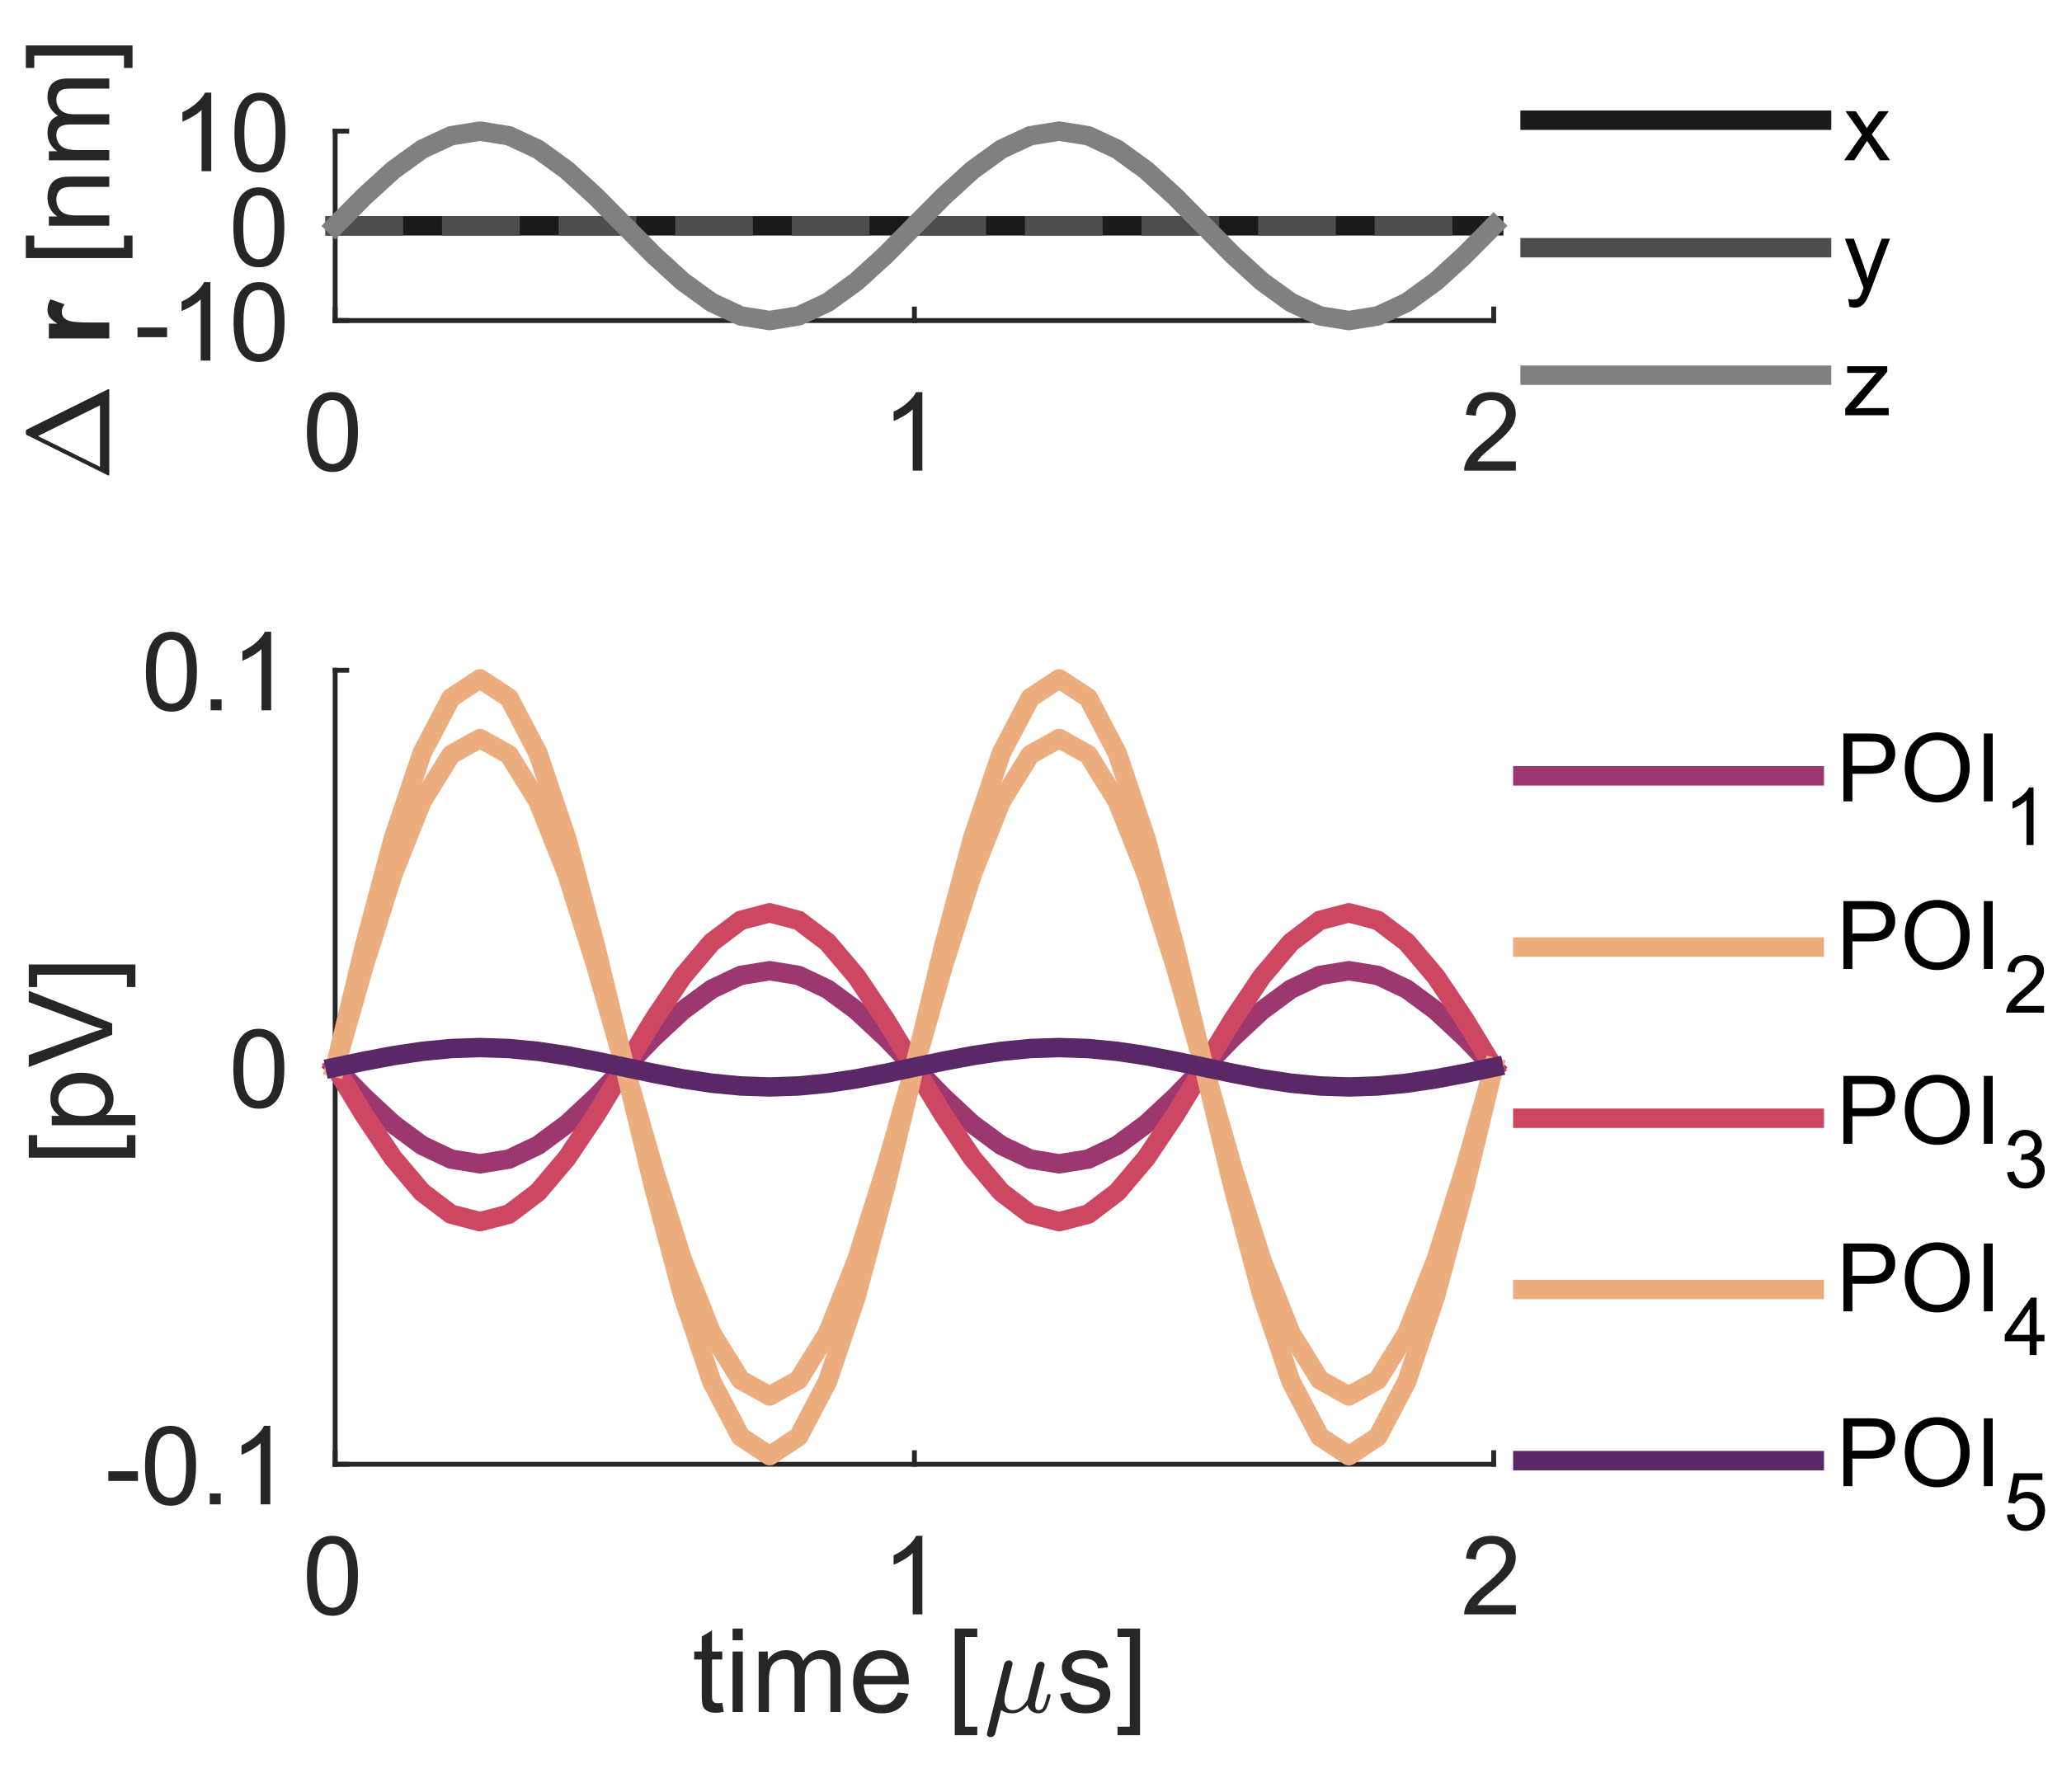 <?xml version="1.0"?>
<!DOCTYPE svg PUBLIC '-//W3C//DTD SVG 1.0//EN'
          'http://www.w3.org/TR/2001/REC-SVG-20010904/DTD/svg10.dtd'>
<svg xmlns:xlink="http://www.w3.org/1999/xlink" style="fill-opacity:1; color-rendering:auto; color-interpolation:auto; text-rendering:auto; stroke:black; stroke-linecap:square; stroke-miterlimit:10; shape-rendering:auto; stroke-opacity:1; fill:black; stroke-dasharray:none; font-weight:normal; stroke-width:1; font-family:'Dialog'; font-style:normal; stroke-linejoin:miter; font-size:12px; stroke-dashoffset:0; image-rendering:auto;" width="283" height="246" xmlns="http://www.w3.org/2000/svg"
><rect width="100%" height="100%" fill="#333333" stroke="none"/><!--Generated by the Batik Graphics2D SVG Generator--><defs id="genericDefs"
  /><g
  ><defs id="defs1"
    ><clipPath clipPathUnits="userSpaceOnUse" id="clipPath1"
      ><path d="M0 0 L283 0 L283 246 L0 246 L0 0 Z"
      /></clipPath
    ></defs
    ><g style="fill:white; stroke:white;"
    ><rect x="0" y="0" width="283" style="clip-path:url(#clipPath1); stroke:none;" height="246"
    /></g
    ><g style="fill:white; text-rendering:optimizeSpeed; color-rendering:optimizeSpeed; image-rendering:optimizeSpeed; shape-rendering:crispEdges; stroke:white; color-interpolation:sRGB;"
    ><rect x="0" width="283" height="246" y="0" style="stroke:none;"
      /><path style="stroke:none;" d="M46 44 L205 44 L205 18 L46 18 Z"
    /></g
    ><g style="fill:rgb(38,38,38); text-rendering:geometricPrecision; image-rendering:optimizeQuality; color-rendering:optimizeQuality; stroke-linejoin:round; stroke:rgb(38,38,38); color-interpolation:linearRGB; stroke-width:0.667;"
    ><line y2="44" style="fill:none;" x1="46" x2="205" y1="44"
      /><line y2="42.41" style="fill:none;" x1="46" x2="46" y1="44"
      /><line y2="42.41" style="fill:none;" x1="125.5" x2="125.5" y1="44"
      /><line y2="42.41" style="fill:none;" x1="205" x2="205" y1="44"
    /></g
    ><g transform="translate(46,49.6)" style="font-size:14.667px; fill:rgb(38,38,38); text-rendering:geometricPrecision; image-rendering:optimizeQuality; color-rendering:optimizeQuality; font-family:'SansSerif'; stroke:rgb(38,38,38); color-interpolation:linearRGB;"
    ><path style="stroke:none;" d="M-3.875 9.703 Q-3.875 7.797 -3.484 6.641 Q-3.094 5.484 -2.32 4.852 Q-1.547 4.219 -0.375 4.219 Q0.484 4.219 1.141 4.57 Q1.797 4.922 2.219 5.57 Q2.641 6.219 2.883 7.164 Q3.125 8.109 3.125 9.703 Q3.125 11.594 2.734 12.758 Q2.344 13.922 1.57 14.555 Q0.797 15.188 -0.375 15.188 Q-1.922 15.188 -2.812 14.062 Q-3.875 12.734 -3.875 9.703 ZM-2.516 9.703 Q-2.516 12.344 -1.898 13.219 Q-1.281 14.094 -0.375 14.094 Q0.531 14.094 1.148 13.219 Q1.766 12.344 1.766 9.703 Q1.766 7.047 1.148 6.18 Q0.531 5.312 -0.391 5.312 Q-1.297 5.312 -1.844 6.078 Q-2.516 7.062 -2.516 9.703 Z"
    /></g
    ><g transform="translate(125.5,49.6)" style="font-size:14.667px; fill:rgb(38,38,38); text-rendering:geometricPrecision; image-rendering:optimizeQuality; color-rendering:optimizeQuality; font-family:'SansSerif'; stroke:rgb(38,38,38); color-interpolation:linearRGB;"
    ><path style="stroke:none;" d="M1.094 15 L-0.234 15 L-0.234 6.594 Q-0.703 7.047 -1.477 7.508 Q-2.25 7.969 -2.859 8.188 L-2.859 6.906 Q-1.766 6.391 -0.938 5.656 Q-0.109 4.922 0.234 4.219 L1.094 4.219 L1.094 15 Z"
    /></g
    ><g transform="translate(205,49.6)" style="font-size:14.667px; fill:rgb(38,38,38); text-rendering:geometricPrecision; image-rendering:optimizeQuality; color-rendering:optimizeQuality; font-family:'SansSerif'; stroke:rgb(38,38,38); color-interpolation:linearRGB;"
    ><path style="stroke:none;" d="M3.047 13.734 L3.047 15 L-4.047 15 Q-4.062 14.531 -3.891 14.078 Q-3.625 13.359 -3.023 12.656 Q-2.422 11.953 -1.297 11.031 Q0.453 9.594 1.07 8.758 Q1.688 7.922 1.688 7.172 Q1.688 6.391 1.125 5.852 Q0.562 5.312 -0.344 5.312 Q-1.297 5.312 -1.867 5.883 Q-2.438 6.453 -2.438 7.469 L-3.797 7.328 Q-3.656 5.812 -2.75 5.016 Q-1.844 4.219 -0.312 4.219 Q1.234 4.219 2.133 5.078 Q3.031 5.938 3.031 7.203 Q3.031 7.844 2.773 8.469 Q2.516 9.094 1.898 9.781 Q1.281 10.469 -0.141 11.672 Q-1.328 12.656 -1.664 13.016 Q-2 13.375 -2.219 13.734 L3.047 13.734 Z"
    /></g
    ><g style="fill:rgb(38,38,38); text-rendering:geometricPrecision; image-rendering:optimizeQuality; color-rendering:optimizeQuality; stroke-linejoin:round; stroke:rgb(38,38,38); color-interpolation:linearRGB; stroke-width:0.667;"
    ><line y2="18" style="fill:none;" x1="46" x2="46" y1="44"
      /><line y2="44" style="fill:none;" x1="46" x2="47.59" y1="44"
      /><line y2="31" style="fill:none;" x1="46" x2="47.59" y1="31"
      /><line y2="18" style="fill:none;" x1="46" x2="47.59" y1="18"
    /></g
    ><g transform="translate(40.4,44)" style="font-size:14.667px; fill:rgb(38,38,38); text-rendering:geometricPrecision; image-rendering:optimizeQuality; color-rendering:optimizeQuality; font-family:'SansSerif'; stroke:rgb(38,38,38); color-interpolation:linearRGB;"
    ><path style="stroke:none;" d="M-21.531 2.281 L-21.531 0.953 L-17.469 0.953 L-17.469 2.281 L-21.531 2.281 ZM-11.526 5.5 L-12.854 5.5 L-12.854 -2.906 Q-13.322 -2.453 -14.096 -1.992 Q-14.869 -1.531 -15.479 -1.312 L-15.479 -2.594 Q-14.385 -3.109 -13.557 -3.844 Q-12.729 -4.578 -12.385 -5.281 L-11.526 -5.281 L-11.526 5.5 ZM-8.343 0.203 Q-8.343 -1.703 -7.953 -2.859 Q-7.562 -4.016 -6.789 -4.648 Q-6.015 -5.281 -4.843 -5.281 Q-3.984 -5.281 -3.328 -4.93 Q-2.671 -4.578 -2.249 -3.93 Q-1.828 -3.281 -1.585 -2.336 Q-1.343 -1.391 -1.343 0.203 Q-1.343 2.094 -1.734 3.258 Q-2.124 4.422 -2.898 5.055 Q-3.671 5.688 -4.843 5.688 Q-6.39 5.688 -7.281 4.562 Q-8.343 3.234 -8.343 0.203 ZM-6.984 0.203 Q-6.984 2.844 -6.367 3.719 Q-5.75 4.594 -4.843 4.594 Q-3.937 4.594 -3.32 3.719 Q-2.703 2.844 -2.703 0.203 Q-2.703 -2.453 -3.32 -3.32 Q-3.937 -4.188 -4.859 -4.188 Q-5.765 -4.188 -6.312 -3.422 Q-6.984 -2.438 -6.984 0.203 Z"
    /></g
    ><g transform="translate(40.4,31)" style="font-size:14.667px; fill:rgb(38,38,38); text-rendering:geometricPrecision; image-rendering:optimizeQuality; color-rendering:optimizeQuality; font-family:'SansSerif'; stroke:rgb(38,38,38); color-interpolation:linearRGB;"
    ><path style="stroke:none;" d="M-8.375 0.203 Q-8.375 -1.703 -7.984 -2.859 Q-7.594 -4.016 -6.82 -4.648 Q-6.047 -5.281 -4.875 -5.281 Q-4.016 -5.281 -3.359 -4.93 Q-2.703 -4.578 -2.281 -3.93 Q-1.859 -3.281 -1.617 -2.336 Q-1.375 -1.391 -1.375 0.203 Q-1.375 2.094 -1.766 3.258 Q-2.156 4.422 -2.93 5.055 Q-3.703 5.688 -4.875 5.688 Q-6.422 5.688 -7.312 4.562 Q-8.375 3.234 -8.375 0.203 ZM-7.016 0.203 Q-7.016 2.844 -6.398 3.719 Q-5.781 4.594 -4.875 4.594 Q-3.969 4.594 -3.352 3.719 Q-2.734 2.844 -2.734 0.203 Q-2.734 -2.453 -3.352 -3.32 Q-3.969 -4.188 -4.891 -4.188 Q-5.797 -4.188 -6.344 -3.422 Q-7.016 -2.438 -7.016 0.203 Z"
    /></g
    ><g transform="translate(40.4,18)" style="font-size:14.667px; fill:rgb(38,38,38); text-rendering:geometricPrecision; image-rendering:optimizeQuality; color-rendering:optimizeQuality; font-family:'SansSerif'; stroke:rgb(38,38,38); color-interpolation:linearRGB;"
    ><path style="stroke:none;" d="M-11.406 5.5 L-12.734 5.5 L-12.734 -2.906 Q-13.203 -2.453 -13.977 -1.992 Q-14.75 -1.531 -15.359 -1.312 L-15.359 -2.594 Q-14.266 -3.109 -13.438 -3.844 Q-12.609 -4.578 -12.266 -5.281 L-11.406 -5.281 L-11.406 5.5 ZM-8.224 0.203 Q-8.224 -1.703 -7.833 -2.859 Q-7.443 -4.016 -6.669 -4.648 Q-5.896 -5.281 -4.724 -5.281 Q-3.865 -5.281 -3.208 -4.93 Q-2.552 -4.578 -2.13 -3.93 Q-1.708 -3.281 -1.466 -2.336 Q-1.224 -1.391 -1.224 0.203 Q-1.224 2.094 -1.615 3.258 Q-2.005 4.422 -2.779 5.055 Q-3.552 5.688 -4.724 5.688 Q-6.271 5.688 -7.161 4.562 Q-8.224 3.234 -8.224 0.203 ZM-6.864 0.203 Q-6.864 2.844 -6.247 3.719 Q-5.63 4.594 -4.724 4.594 Q-3.818 4.594 -3.2 3.719 Q-2.583 2.844 -2.583 0.203 Q-2.583 -2.453 -3.2 -3.32 Q-3.818 -4.188 -4.739 -4.188 Q-5.646 -4.188 -6.193 -3.422 Q-6.864 -2.438 -6.864 0.203 Z"
    /></g
    ><g transform="translate(15,66) rotate(-90)" style="font-size:16.133px; fill:rgb(38,38,38); text-rendering:geometricPrecision; image-rendering:optimizeQuality; color-rendering:optimizeQuality; font-family:'mwb_cmr10'; stroke:rgb(38,38,38); color-interpolation:linearRGB;"
    ><path style="stroke:none;" d="M0.875 0 Q0.734 0 0.734 -0.125 Q0.75 -0.141 0.75 -0.148 Q0.75 -0.156 0.75 -0.188 L6.266 -11.281 Q6.328 -11.453 6.547 -11.453 L6.766 -11.453 Q6.984 -11.453 7.062 -11.281 L12.562 -0.188 Q12.578 -0.172 12.578 -0.156 Q12.578 -0.141 12.578 -0.125 Q12.578 0 12.453 0 L0.875 0 ZM1.922 -1.281 L10.359 -1.281 L6.141 -9.781 L1.922 -1.281 Z"
    /></g
    ><g transform="translate(15,52) rotate(-90)" style="font-size:16.133px; fill:rgb(38,38,38); text-rendering:geometricPrecision; image-rendering:optimizeQuality; color-rendering:optimizeQuality; font-family:'SansSerif'; stroke:rgb(38,38,38); color-interpolation:linearRGB; font-weight:bold;"
    ><path style="stroke:none;" d="M7.73 0 L5.543 0 L5.543 -8.297 L7.574 -8.297 L7.574 -7.125 Q8.105 -7.953 8.519 -8.219 Q8.933 -8.484 9.464 -8.484 Q10.214 -8.484 10.918 -8.078 L10.23 -6.156 Q9.683 -6.516 9.199 -6.516 Q8.746 -6.516 8.425 -6.266 Q8.105 -6.016 7.918 -5.352 Q7.73 -4.688 7.73 -2.562 L7.73 0 Z"
    /></g
    ><g transform="translate(15,41) rotate(-90)" style="font-size:16.133px; fill:rgb(38,38,38); text-rendering:geometricPrecision; image-rendering:optimizeQuality; color-rendering:optimizeQuality; font-family:'SansSerif'; stroke:rgb(38,38,38); color-interpolation:linearRGB;"
    ><path style="stroke:none;" d="M5.574 3.188 L5.574 -11.453 L8.668 -11.453 L8.668 -10.297 L6.98 -10.297 L6.98 2.016 L8.668 2.016 L8.668 3.188 L5.574 3.188 ZM10.023 0 L10.023 -8.297 L11.288 -8.297 L11.288 -7.125 Q12.194 -8.484 13.929 -8.484 Q14.679 -8.484 15.304 -8.219 Q15.929 -7.953 16.241 -7.516 Q16.554 -7.078 16.679 -6.469 Q16.757 -6.078 16.757 -5.109 L16.757 0 L15.351 0 L15.351 -5.047 Q15.351 -5.906 15.187 -6.336 Q15.023 -6.766 14.608 -7.016 Q14.194 -7.266 13.632 -7.266 Q12.726 -7.266 12.077 -6.695 Q11.429 -6.125 11.429 -4.531 L11.429 0 L10.023 0 ZM18.991 0 L18.991 -8.297 L20.241 -8.297 L20.241 -7.141 Q20.631 -7.75 21.28 -8.117 Q21.928 -8.484 22.756 -8.484 Q23.678 -8.484 24.272 -8.102 Q24.866 -7.719 25.1 -7.031 Q26.084 -8.484 27.662 -8.484 Q28.897 -8.484 29.561 -7.805 Q30.225 -7.125 30.225 -5.703 L30.225 0 L28.834 0 L28.834 -5.234 Q28.834 -6.078 28.694 -6.445 Q28.553 -6.812 28.194 -7.039 Q27.834 -7.266 27.35 -7.266 Q26.475 -7.266 25.897 -6.688 Q25.319 -6.109 25.319 -4.828 L25.319 0 L23.912 0 L23.912 -5.391 Q23.912 -6.328 23.569 -6.797 Q23.225 -7.266 22.444 -7.266 Q21.85 -7.266 21.35 -6.953 Q20.85 -6.641 20.623 -6.039 Q20.397 -5.438 20.397 -4.312 L20.397 0 L18.991 0 ZM34.767 3.188 L31.673 3.188 L31.673 2.016 L33.36 2.016 L33.36 -10.297 L31.673 -10.297 L31.673 -11.453 L34.767 -11.453 L34.767 3.188 Z"
    /></g
    ><g style="stroke-linecap:butt; fill:rgb(26,26,26); text-rendering:geometricPrecision; image-rendering:optimizeQuality; color-rendering:optimizeQuality; stroke-linejoin:round; stroke:rgb(26,26,26); color-interpolation:linearRGB; stroke-width:2.667;"
    ><path d="M46 31 L49.975 31 L53.95 31 L57.925 31 L61.9 31 L65.875 31 L69.85 31 L73.825 31 L77.8 31 L81.775 31 L85.75 31 L89.725 31 L93.7 31 L97.675 31 L101.65 31 L105.625 31 L109.6 31 L113.575 31 L117.55 31 L121.525 31 L125.5 31 L129.475 31 L133.45 31 L137.425 31 L141.4 31 L145.375 31 L149.35 31 L153.325 31 L157.3 31 L161.275 31 L165.25 31 L169.225 31 L173.2 31 L177.175 31 L181.15 31 L185.125 31 L189.1 31 L193.075 31 L197.05 31 L201.025 31 L205 31" style="fill:none; fill-rule:evenodd;"
    /></g
    ><g style="stroke-linecap:butt; fill:rgb(77,77,77); text-rendering:geometricPrecision; image-rendering:optimizeQuality; color-rendering:optimizeQuality; stroke-linejoin:bevel; stroke-dasharray:8,8; stroke:rgb(77,77,77); color-interpolation:linearRGB; stroke-width:2.667; stroke-miterlimit:1;"
    ><path d="M46 31 L49.975 31 L53.95 31 L57.925 31 L61.9 31 L65.875 31 L69.85 31 L73.825 31 L77.8 31 L81.775 31 L85.75 31 L89.725 31 L93.7 31 L97.675 31 L101.65 31 L105.625 31 L109.6 31 L113.575 31 L117.55 31 L121.525 31 L125.5 31 L129.475 31 L133.45 31 L137.425 31 L141.4 31 L145.375 31 L149.35 31 L153.325 31 L157.3 31 L161.275 31 L165.25 31 L169.225 31 L173.2 31 L177.175 31 L181.15 31 L185.125 31 L189.1 31 L193.075 31 L197.05 31 L201.025 31 L205 31" style="fill:none; fill-rule:evenodd;"
    /></g
    ><g style="stroke-linecap:butt; fill:gray; text-rendering:geometricPrecision; image-rendering:optimizeQuality; color-rendering:optimizeQuality; stroke-linejoin:round; stroke:gray; color-interpolation:linearRGB; stroke-width:2.667;"
    ><path d="M46 31 L49.975 26.983 L53.95 23.359 L57.925 20.483 L61.9 18.636 L65.875 18 L69.85 18.636 L73.825 20.483 L77.8 23.359 L81.775 26.983 L85.75 31 L89.725 35.017 L93.7 38.641 L97.675 41.517 L101.65 43.364 L105.625 44 L109.6 43.364 L113.575 41.517 L117.55 38.641 L121.525 35.017 L125.5 31 L129.475 26.983 L133.45 23.359 L137.425 20.483 L141.4 18.636 L145.375 18 L149.35 18.636 L153.325 20.483 L157.3 23.359 L161.275 26.983 L165.25 31 L169.225 35.017 L173.2 38.641 L177.175 41.517 L181.15 43.364 L185.125 44 L189.1 43.364 L193.075 41.517 L197.05 38.641 L201.025 35.017 L205 31" style="fill:none; fill-rule:evenodd;"
    /></g
    ><g transform="translate(253,16.5)" style="font-size:13.2px; text-rendering:geometricPrecision; color-rendering:optimizeQuality; image-rendering:optimizeQuality; font-family:'SansSerif'; color-interpolation:linearRGB;"
    ><path style="stroke:none;" d="M0.094 5.5 L2.562 2 L0.281 -1.234 L1.703 -1.234 L2.75 0.344 Q3.031 0.797 3.219 1.094 Q3.484 0.672 3.719 0.359 L4.859 -1.234 L6.234 -1.234 L3.891 1.938 L6.406 5.5 L5 5.5 L3.625 3.406 L3.25 2.844 L1.484 5.5 L0.094 5.5 Z"
    /></g
    ><g style="stroke-linecap:butt; fill:rgb(26,26,26); text-rendering:geometricPrecision; image-rendering:optimizeQuality; color-rendering:optimizeQuality; stroke-linejoin:round; stroke:rgb(26,26,26); color-interpolation:linearRGB; stroke-width:2.667;"
    ><line y2="16.5" style="fill:none;" x1="210" x2="250" y1="16.5"
    /></g
    ><g transform="translate(253,34)" style="font-size:13.2px; text-rendering:geometricPrecision; color-rendering:optimizeQuality; image-rendering:optimizeQuality; font-family:'SansSerif'; color-interpolation:linearRGB;"
    ><path style="stroke:none;" d="M0.812 8.094 L0.672 7.031 Q1.047 7.125 1.328 7.125 Q1.719 7.125 1.945 7 Q2.172 6.875 2.312 6.641 Q2.422 6.469 2.672 5.797 Q2.703 5.703 2.766 5.516 L0.203 -1.234 L1.438 -1.234 L2.844 2.656 Q3.109 3.406 3.328 4.219 Q3.531 3.438 3.797 2.688 L5.25 -1.234 L6.391 -1.234 L3.828 5.609 Q3.406 6.719 3.188 7.141 Q2.875 7.703 2.484 7.969 Q2.094 8.234 1.547 8.234 Q1.219 8.234 0.812 8.094 Z"
    /></g
    ><g style="stroke-linecap:butt; fill:rgb(77,77,77); text-rendering:geometricPrecision; image-rendering:optimizeQuality; color-rendering:optimizeQuality; stroke-linejoin:round; stroke:rgb(77,77,77); color-interpolation:linearRGB; stroke-width:2.667;"
    ><line y2="34" style="fill:none;" x1="210" x2="250" y1="34"
    /></g
    ><g transform="translate(253,51.5)" style="font-size:13.2px; text-rendering:geometricPrecision; color-rendering:optimizeQuality; image-rendering:optimizeQuality; font-family:'SansSerif'; color-interpolation:linearRGB;"
    ><path style="stroke:none;" d="M0.25 5.5 L0.25 4.578 L4.547 -0.359 Q3.812 -0.312 3.25 -0.312 L0.516 -0.312 L0.516 -1.234 L6.016 -1.234 L6.016 -0.484 L2.375 3.797 L1.656 4.578 Q2.438 4.516 3.109 4.516 L6.219 4.516 L6.219 5.5 L0.25 5.5 Z"
    /></g
    ><g style="stroke-linecap:butt; fill:gray; text-rendering:geometricPrecision; image-rendering:optimizeQuality; color-rendering:optimizeQuality; stroke-linejoin:round; stroke:gray; color-interpolation:linearRGB; stroke-width:2.667;"
    ><line y2="51.5" style="fill:none;" x1="210" x2="250" y1="51.5"
    /></g
    ><g style="fill:white; text-rendering:optimizeSpeed; color-rendering:optimizeSpeed; image-rendering:optimizeSpeed; shape-rendering:crispEdges; stroke:white; color-interpolation:sRGB;"
    ><path style="stroke:none;" d="M46 201 L205 201 L205 92 L46 92 Z"
    /></g
    ><g style="fill:rgb(38,38,38); text-rendering:geometricPrecision; image-rendering:optimizeQuality; color-rendering:optimizeQuality; stroke-linejoin:round; stroke:rgb(38,38,38); color-interpolation:linearRGB; stroke-width:0.667;"
    ><line y2="201" style="fill:none;" x1="46" x2="205" y1="201"
      /><line y2="199.41" style="fill:none;" x1="46" x2="46" y1="201"
      /><line y2="199.41" style="fill:none;" x1="125.5" x2="125.5" y1="201"
      /><line y2="199.41" style="fill:none;" x1="205" x2="205" y1="201"
    /></g
    ><g transform="translate(46,206.6)" style="font-size:14.667px; fill:rgb(38,38,38); text-rendering:geometricPrecision; image-rendering:optimizeQuality; color-rendering:optimizeQuality; font-family:'SansSerif'; stroke:rgb(38,38,38); color-interpolation:linearRGB;"
    ><path style="stroke:none;" d="M-3.875 9.703 Q-3.875 7.797 -3.484 6.641 Q-3.094 5.484 -2.32 4.852 Q-1.547 4.219 -0.375 4.219 Q0.484 4.219 1.141 4.57 Q1.797 4.922 2.219 5.57 Q2.641 6.219 2.883 7.164 Q3.125 8.109 3.125 9.703 Q3.125 11.594 2.734 12.758 Q2.344 13.922 1.57 14.555 Q0.797 15.188 -0.375 15.188 Q-1.922 15.188 -2.812 14.062 Q-3.875 12.734 -3.875 9.703 ZM-2.516 9.703 Q-2.516 12.344 -1.898 13.219 Q-1.281 14.094 -0.375 14.094 Q0.531 14.094 1.148 13.219 Q1.766 12.344 1.766 9.703 Q1.766 7.047 1.148 6.18 Q0.531 5.312 -0.391 5.312 Q-1.297 5.312 -1.844 6.078 Q-2.516 7.062 -2.516 9.703 Z"
    /></g
    ><g transform="translate(125.5,206.6)" style="font-size:14.667px; fill:rgb(38,38,38); text-rendering:geometricPrecision; image-rendering:optimizeQuality; color-rendering:optimizeQuality; font-family:'SansSerif'; stroke:rgb(38,38,38); color-interpolation:linearRGB;"
    ><path style="stroke:none;" d="M1.094 15 L-0.234 15 L-0.234 6.594 Q-0.703 7.047 -1.477 7.508 Q-2.25 7.969 -2.859 8.188 L-2.859 6.906 Q-1.766 6.391 -0.938 5.656 Q-0.109 4.922 0.234 4.219 L1.094 4.219 L1.094 15 Z"
    /></g
    ><g transform="translate(205,206.6)" style="font-size:14.667px; fill:rgb(38,38,38); text-rendering:geometricPrecision; image-rendering:optimizeQuality; color-rendering:optimizeQuality; font-family:'SansSerif'; stroke:rgb(38,38,38); color-interpolation:linearRGB;"
    ><path style="stroke:none;" d="M3.047 13.734 L3.047 15 L-4.047 15 Q-4.062 14.531 -3.891 14.078 Q-3.625 13.359 -3.023 12.656 Q-2.422 11.953 -1.297 11.031 Q0.453 9.594 1.07 8.758 Q1.688 7.922 1.688 7.172 Q1.688 6.391 1.125 5.852 Q0.562 5.312 -0.344 5.312 Q-1.297 5.312 -1.867 5.883 Q-2.438 6.453 -2.438 7.469 L-3.797 7.328 Q-3.656 5.812 -2.75 5.016 Q-1.844 4.219 -0.312 4.219 Q1.234 4.219 2.133 5.078 Q3.031 5.938 3.031 7.203 Q3.031 7.844 2.773 8.469 Q2.516 9.094 1.898 9.781 Q1.281 10.469 -0.141 11.672 Q-1.328 12.656 -1.664 13.016 Q-2 13.375 -2.219 13.734 L3.047 13.734 Z"
    /></g
    ><g transform="translate(95,235)" style="font-size:16.133px; fill:rgb(38,38,38); text-rendering:geometricPrecision; image-rendering:optimizeQuality; color-rendering:optimizeQuality; font-family:'SansSerif'; stroke:rgb(38,38,38); color-interpolation:linearRGB;"
    ><path style="stroke:none;" d="M4.125 -1.266 L4.328 -0.016 Q3.734 0.109 3.266 0.109 Q2.5 0.109 2.078 -0.133 Q1.656 -0.375 1.484 -0.773 Q1.312 -1.172 1.312 -2.438 L1.312 -7.203 L0.281 -7.203 L0.281 -8.297 L1.312 -8.297 L1.312 -10.359 L2.719 -11.203 L2.719 -8.297 L4.125 -8.297 L4.125 -7.203 L2.719 -7.203 L2.719 -2.359 Q2.719 -1.75 2.789 -1.578 Q2.859 -1.406 3.031 -1.305 Q3.203 -1.203 3.516 -1.203 Q3.75 -1.203 4.125 -1.266 ZM5.543 -9.844 L5.543 -11.453 L6.949 -11.453 L6.949 -9.844 L5.543 -9.844 ZM5.543 0 L5.543 -8.297 L6.949 -8.297 L6.949 0 L5.543 0 ZM9.125 0 L9.125 -8.297 L10.375 -8.297 L10.375 -7.141 Q10.766 -7.75 11.414 -8.117 Q12.062 -8.484 12.891 -8.484 Q13.812 -8.484 14.406 -8.102 Q15 -7.719 15.234 -7.031 Q16.219 -8.484 17.797 -8.484 Q19.031 -8.484 19.695 -7.805 Q20.359 -7.125 20.359 -5.703 L20.359 0 L18.969 0 L18.969 -5.234 Q18.969 -6.078 18.828 -6.445 Q18.688 -6.812 18.328 -7.039 Q17.969 -7.266 17.484 -7.266 Q16.609 -7.266 16.031 -6.688 Q15.453 -6.109 15.453 -4.828 L15.453 0 L14.047 0 L14.047 -5.391 Q14.047 -6.328 13.703 -6.797 Q13.359 -7.266 12.578 -7.266 Q11.984 -7.266 11.484 -6.953 Q10.984 -6.641 10.758 -6.039 Q10.531 -5.438 10.531 -4.312 L10.531 0 L9.125 0 ZM28.229 -2.672 L29.682 -2.5 Q29.338 -1.219 28.409 -0.516 Q27.479 0.188 26.042 0.188 Q24.213 0.188 23.151 -0.938 Q22.088 -2.062 22.088 -4.078 Q22.088 -6.172 23.167 -7.328 Q24.245 -8.484 25.963 -8.484 Q27.62 -8.484 28.674 -7.352 Q29.729 -6.219 29.729 -4.172 Q29.729 -4.047 29.729 -3.797 L23.542 -3.797 Q23.62 -2.422 24.315 -1.695 Q25.01 -0.969 26.042 -0.969 Q26.823 -0.969 27.37 -1.375 Q27.917 -1.781 28.229 -2.672 ZM23.62 -4.953 L28.245 -4.953 Q28.151 -6 27.713 -6.516 Q27.042 -7.328 25.979 -7.328 Q25.01 -7.328 24.346 -6.68 Q23.682 -6.031 23.62 -4.953 ZM36.036 3.188 L36.036 -11.453 L39.13 -11.453 L39.13 -10.297 L37.443 -10.297 L37.443 2.016 L39.13 2.016 L39.13 3.188 L36.036 3.188 Z"
    /></g
    ><g transform="translate(135,235)" style="font-size:16.133px; fill:rgb(38,38,38); text-rendering:geometricPrecision; image-rendering:optimizeQuality; color-rendering:optimizeQuality; font-family:'mwb_cmmi10'; stroke:rgb(38,38,38); color-interpolation:linearRGB;"
    ><path style="stroke:none;" d="M0.453 3.016 Q0.453 2.922 0.469 2.891 L2.812 -6.562 Q2.891 -6.797 3.07 -6.938 Q3.25 -7.078 3.484 -7.078 Q3.688 -7.078 3.828 -6.953 Q3.969 -6.828 3.969 -6.625 Q3.969 -6.578 3.969 -6.555 Q3.969 -6.531 3.953 -6.5 L3.016 -2.75 Q2.859 -2.094 2.859 -1.609 Q2.859 -1.016 3.141 -0.633 Q3.422 -0.25 3.984 -0.25 Q5.156 -0.25 6.031 -1.703 Q6.047 -1.719 6.047 -1.727 Q6.047 -1.734 6.047 -1.75 L7.203 -6.391 Q7.266 -6.594 7.461 -6.75 Q7.656 -6.906 7.875 -6.906 Q8.062 -6.906 8.211 -6.781 Q8.359 -6.656 8.359 -6.453 Q8.359 -6.359 8.344 -6.328 L7.188 -1.719 Q7.078 -1.266 7.078 -0.938 Q7.078 -0.25 7.547 -0.25 Q8.047 -0.25 8.297 -0.867 Q8.547 -1.484 8.734 -2.359 Q8.766 -2.453 8.875 -2.453 L9.062 -2.453 Q9.125 -2.453 9.164 -2.398 Q9.203 -2.344 9.203 -2.297 Q8.922 -1.172 8.594 -0.492 Q8.266 0.188 7.516 0.188 Q6.984 0.188 6.57 -0.125 Q6.156 -0.438 6.031 -0.953 Q5.641 -0.453 5.102 -0.133 Q4.562 0.188 3.969 0.188 Q2.969 0.188 2.406 -0.297 L1.594 2.953 Q1.547 3.172 1.359 3.312 Q1.172 3.453 0.938 3.453 Q0.734 3.453 0.594 3.336 Q0.453 3.219 0.453 3.016 Z"
    /></g
    ><g transform="translate(145,235)" style="font-size:16.133px; fill:rgb(38,38,38); text-rendering:geometricPrecision; image-rendering:optimizeQuality; color-rendering:optimizeQuality; font-family:'SansSerif'; stroke:rgb(38,38,38); color-interpolation:linearRGB;"
    ><path style="stroke:none;" d="M0.5 -2.484 L1.891 -2.703 Q2 -1.859 2.539 -1.414 Q3.078 -0.969 4.031 -0.969 Q5 -0.969 5.469 -1.367 Q5.938 -1.766 5.938 -2.297 Q5.938 -2.766 5.531 -3.047 Q5.234 -3.234 4.094 -3.516 Q2.547 -3.906 1.945 -4.195 Q1.344 -4.484 1.039 -4.984 Q0.734 -5.484 0.734 -6.094 Q0.734 -6.656 0.984 -7.125 Q1.234 -7.594 1.672 -7.906 Q2 -8.156 2.57 -8.32 Q3.141 -8.484 3.781 -8.484 Q4.766 -8.484 5.5 -8.203 Q6.234 -7.922 6.586 -7.445 Q6.938 -6.969 7.078 -6.156 L5.703 -5.969 Q5.609 -6.609 5.156 -6.969 Q4.703 -7.328 3.891 -7.328 Q2.922 -7.328 2.508 -7.008 Q2.094 -6.688 2.094 -6.266 Q2.094 -5.984 2.266 -5.766 Q2.438 -5.547 2.797 -5.391 Q3.016 -5.312 4.047 -5.031 Q5.531 -4.641 6.125 -4.383 Q6.719 -4.125 7.055 -3.641 Q7.391 -3.156 7.391 -2.438 Q7.391 -1.734 6.977 -1.117 Q6.562 -0.5 5.789 -0.156 Q5.016 0.188 4.047 0.188 Q2.422 0.188 1.578 -0.484 Q0.734 -1.156 0.5 -2.484 ZM11.469 3.188 L8.375 3.188 L8.375 2.016 L10.062 2.016 L10.062 -10.297 L8.375 -10.297 L8.375 -11.453 L11.469 -11.453 L11.469 3.188 Z"
    /></g
    ><g style="fill:rgb(38,38,38); text-rendering:geometricPrecision; image-rendering:optimizeQuality; color-rendering:optimizeQuality; stroke-linejoin:round; stroke:rgb(38,38,38); color-interpolation:linearRGB; stroke-width:0.667;"
    ><line y2="92" style="fill:none;" x1="46" x2="46" y1="201"
      /><line y2="201" style="fill:none;" x1="46" x2="47.59" y1="201"
      /><line y2="146.5" style="fill:none;" x1="46" x2="47.59" y1="146.5"
      /><line y2="92" style="fill:none;" x1="46" x2="47.59" y1="92"
    /></g
    ><g transform="translate(40.4,201)" style="font-size:14.667px; fill:rgb(38,38,38); text-rendering:geometricPrecision; image-rendering:optimizeQuality; color-rendering:optimizeQuality; font-family:'SansSerif'; stroke:rgb(38,38,38); color-interpolation:linearRGB;"
    ><path style="stroke:none;" d="M-25.531 2.281 L-25.531 0.953 L-21.469 0.953 L-21.469 2.281 L-25.531 2.281 ZM-20.494 0.203 Q-20.494 -1.703 -20.104 -2.859 Q-19.713 -4.016 -18.94 -4.648 Q-18.166 -5.281 -16.994 -5.281 Q-16.135 -5.281 -15.479 -4.93 Q-14.822 -4.578 -14.401 -3.93 Q-13.979 -3.281 -13.736 -2.336 Q-13.494 -1.391 -13.494 0.203 Q-13.494 2.094 -13.885 3.258 Q-14.276 4.422 -15.049 5.055 Q-15.822 5.688 -16.994 5.688 Q-18.541 5.688 -19.432 4.562 Q-20.494 3.234 -20.494 0.203 ZM-19.135 0.203 Q-19.135 2.844 -18.518 3.719 Q-17.901 4.594 -16.994 4.594 Q-16.088 4.594 -15.471 3.719 Q-14.854 2.844 -14.854 0.203 Q-14.854 -2.453 -15.471 -3.32 Q-16.088 -4.188 -17.01 -4.188 Q-17.916 -4.188 -18.463 -3.422 Q-19.135 -2.438 -19.135 0.203 ZM-11.609 5.5 L-11.609 4 L-10.109 4 L-10.109 5.5 L-11.609 5.5 ZM-3.303 5.5 L-4.631 5.5 L-4.631 -2.906 Q-5.099 -2.453 -5.873 -1.992 Q-6.646 -1.531 -7.256 -1.312 L-7.256 -2.594 Q-6.162 -3.109 -5.334 -3.844 Q-4.506 -4.578 -4.162 -5.281 L-3.303 -5.281 L-3.303 5.5 Z"
    /></g
    ><g transform="translate(40.4,146.5)" style="font-size:14.667px; fill:rgb(38,38,38); text-rendering:geometricPrecision; image-rendering:optimizeQuality; color-rendering:optimizeQuality; font-family:'SansSerif'; stroke:rgb(38,38,38); color-interpolation:linearRGB;"
    ><path style="stroke:none;" d="M-8.375 0.203 Q-8.375 -1.703 -7.984 -2.859 Q-7.594 -4.016 -6.82 -4.648 Q-6.047 -5.281 -4.875 -5.281 Q-4.016 -5.281 -3.359 -4.93 Q-2.703 -4.578 -2.281 -3.93 Q-1.859 -3.281 -1.617 -2.336 Q-1.375 -1.391 -1.375 0.203 Q-1.375 2.094 -1.766 3.258 Q-2.156 4.422 -2.93 5.055 Q-3.703 5.688 -4.875 5.688 Q-6.422 5.688 -7.312 4.562 Q-8.375 3.234 -8.375 0.203 ZM-7.016 0.203 Q-7.016 2.844 -6.398 3.719 Q-5.781 4.594 -4.875 4.594 Q-3.969 4.594 -3.352 3.719 Q-2.734 2.844 -2.734 0.203 Q-2.734 -2.453 -3.352 -3.32 Q-3.969 -4.188 -4.891 -4.188 Q-5.797 -4.188 -6.344 -3.422 Q-7.016 -2.438 -7.016 0.203 Z"
    /></g
    ><g transform="translate(40.4,92)" style="font-size:14.667px; fill:rgb(38,38,38); text-rendering:geometricPrecision; image-rendering:optimizeQuality; color-rendering:optimizeQuality; font-family:'SansSerif'; stroke:rgb(38,38,38); color-interpolation:linearRGB;"
    ><path style="stroke:none;" d="M-20.375 0.203 Q-20.375 -1.703 -19.984 -2.859 Q-19.594 -4.016 -18.82 -4.648 Q-18.047 -5.281 -16.875 -5.281 Q-16.016 -5.281 -15.359 -4.93 Q-14.703 -4.578 -14.281 -3.93 Q-13.859 -3.281 -13.617 -2.336 Q-13.375 -1.391 -13.375 0.203 Q-13.375 2.094 -13.766 3.258 Q-14.156 4.422 -14.93 5.055 Q-15.703 5.688 -16.875 5.688 Q-18.422 5.688 -19.312 4.562 Q-20.375 3.234 -20.375 0.203 ZM-19.016 0.203 Q-19.016 2.844 -18.398 3.719 Q-17.781 4.594 -16.875 4.594 Q-15.969 4.594 -15.352 3.719 Q-14.734 2.844 -14.734 0.203 Q-14.734 -2.453 -15.352 -3.32 Q-15.969 -4.188 -16.891 -4.188 Q-17.797 -4.188 -18.344 -3.422 Q-19.016 -2.438 -19.016 0.203 ZM-11.489 5.5 L-11.489 4 L-9.989 4 L-9.989 5.5 L-11.489 5.5 ZM-3.183 5.5 L-4.511 5.5 L-4.511 -2.906 Q-4.98 -2.453 -5.753 -1.992 Q-6.527 -1.531 -7.136 -1.312 L-7.136 -2.594 Q-6.043 -3.109 -5.214 -3.844 Q-4.386 -4.578 -4.043 -5.281 L-3.183 -5.281 L-3.183 5.5 Z"
    /></g
    ><g transform="translate(19.399,147.481) rotate(-90)" style="font-size:16.133px; fill:rgb(38,38,38); text-rendering:geometricPrecision; image-rendering:optimizeQuality; color-rendering:optimizeQuality; font-family:'SansSerif'; stroke:rgb(38,38,38); color-interpolation:linearRGB;"
    ><path style="stroke:none;" d="M-11.426 -0.812 L-11.426 -15.453 L-8.332 -15.453 L-8.332 -14.297 L-10.02 -14.297 L-10.02 -1.984 L-8.332 -1.984 L-8.332 -0.812 L-11.426 -0.812 ZM-6.977 -0.812 L-6.977 -12.297 L-5.696 -12.297 L-5.696 -11.219 Q-5.243 -11.859 -4.673 -12.172 Q-4.102 -12.484 -3.29 -12.484 Q-2.227 -12.484 -1.415 -11.938 Q-0.602 -11.391 -0.188 -10.398 Q0.226 -9.406 0.226 -8.219 Q0.226 -6.938 -0.235 -5.922 Q-0.696 -4.906 -1.563 -4.359 Q-2.43 -3.812 -3.399 -3.812 Q-4.102 -3.812 -4.657 -4.109 Q-5.212 -4.406 -5.571 -4.859 L-5.571 -0.812 L-6.977 -0.812 ZM-5.712 -8.109 Q-5.712 -6.5 -5.063 -5.734 Q-4.415 -4.969 -3.493 -4.969 Q-2.555 -4.969 -1.884 -5.766 Q-1.212 -6.562 -1.212 -8.219 Q-1.212 -9.812 -1.868 -10.602 Q-2.524 -11.391 -3.43 -11.391 Q-4.321 -11.391 -5.016 -10.547 Q-5.712 -9.703 -5.712 -8.109 ZM5.444 -4 L1.006 -15.453 L2.647 -15.453 L5.615 -7.141 Q5.975 -6.141 6.225 -5.266 Q6.49 -6.203 6.834 -7.141 L9.928 -15.453 L11.475 -15.453 L6.99 -4 L5.444 -4 ZM15.089 -0.812 L11.996 -0.812 L11.996 -1.984 L13.683 -1.984 L13.683 -14.297 L11.996 -14.297 L11.996 -15.453 L15.089 -15.453 L15.089 -0.812 Z"
    /></g
    ><g style="stroke-linecap:butt; fill:rgb(157,55,111); text-rendering:geometricPrecision; image-rendering:optimizeQuality; color-rendering:optimizeQuality; stroke-linejoin:round; stroke:rgb(157,55,111); color-interpolation:linearRGB; stroke-width:2.667;"
    ><path d="M46 146.5 L49.975 150.596 L53.95 154.291 L57.925 157.223 L61.9 159.106 L65.875 159.754 L69.85 159.106 L73.825 157.223 L77.8 154.291 L81.775 150.596 L85.75 146.5 L89.725 142.404 L93.7 138.709 L97.675 135.777 L101.65 133.894 L105.625 133.246 L109.6 133.894 L113.575 135.777 L117.55 138.709 L121.525 142.404 L125.5 146.5 L129.475 150.596 L133.45 154.291 L137.425 157.223 L141.4 159.106 L145.375 159.754 L149.35 159.106 L153.325 157.223 L157.3 154.291 L161.275 150.596 L165.25 146.5 L169.225 142.404 L173.2 138.709 L177.175 135.777 L181.15 133.894 L185.125 133.246 L189.1 133.894 L193.075 135.777 L197.05 138.709 L201.025 142.404 L205 146.5" style="fill:none; fill-rule:evenodd;"
      /><path d="M46 146.5 L49.975 132.556 L53.95 119.978 L57.925 109.995 L61.9 103.586 L65.875 101.377 L69.85 103.586 L73.825 109.995 L77.8 119.978 L81.775 132.556 L85.75 146.5 L89.725 160.444 L93.7 173.022 L97.675 183.005 L101.65 189.414 L105.625 191.623 L109.6 189.414 L113.575 183.005 L117.55 173.022 L121.525 160.444 L125.5 146.5 L129.475 132.556 L133.45 119.978 L137.425 109.995 L141.4 103.586 L145.375 101.377 L149.35 103.586 L153.325 109.995 L157.3 119.978 L161.275 132.556 L165.25 146.5 L169.225 160.444 L173.2 173.022 L177.175 183.005 L181.15 189.414 L185.125 191.623 L189.1 189.414 L193.075 183.005 L197.05 173.022 L201.025 160.444 L205 146.5" style="fill:none; fill-rule:evenodd; stroke:rgb(236,173,127);"
      /><path d="M46 146.5 L49.975 153.051 L53.95 158.96 L57.925 163.65 L61.9 166.661 L65.875 167.698 L69.85 166.661 L73.825 163.65 L77.8 158.96 L81.775 153.051 L85.75 146.5 L89.725 139.949 L93.7 134.04 L97.675 129.35 L101.65 126.339 L105.625 125.302 L109.6 126.339 L113.575 129.35 L117.55 134.04 L121.525 139.949 L125.5 146.5 L129.475 153.051 L133.45 158.96 L137.425 163.65 L141.4 166.661 L145.375 167.698 L149.35 166.661 L153.325 163.65 L157.3 158.96 L161.275 153.051 L165.25 146.5 L169.225 139.949 L173.2 134.04 L177.175 129.35 L181.15 126.339 L185.125 125.302 L189.1 126.339 L193.075 129.35 L197.05 134.04 L201.025 139.949 L205 146.5" style="fill:none; fill-rule:evenodd; stroke:rgb(205,71,98);"
      /><path d="M46 146.5 L49.975 130.023 L53.95 115.159 L57.925 103.363 L61.9 95.79 L65.875 93.18 L69.85 95.79 L73.825 103.363 L77.8 115.159 L81.775 130.023 L85.75 146.5 L89.725 162.977 L93.7 177.841 L97.675 189.637 L101.65 197.21 L105.625 199.82 L109.6 197.21 L113.575 189.637 L117.55 177.841 L121.525 162.977 L125.5 146.5 L129.475 130.023 L133.45 115.159 L137.425 103.363 L141.4 95.79 L145.375 93.18 L149.35 95.79 L153.325 103.363 L157.3 115.159 L161.275 130.023 L165.25 146.5 L169.225 162.977 L173.2 177.841 L177.175 189.637 L181.15 197.21 L185.125 199.82 L189.1 197.21 L193.075 189.637 L197.05 177.841 L201.025 162.977 L205 146.5" style="fill:none; fill-rule:evenodd; stroke:rgb(236,173,127);"
      /><path d="M46 146.5 L49.975 145.665 L53.95 144.912 L57.925 144.315 L61.9 143.931 L65.875 143.799 L69.85 143.931 L73.825 144.315 L77.8 144.912 L81.775 145.665 L85.75 146.5 L89.725 147.335 L93.7 148.088 L97.675 148.685 L101.65 149.069 L105.625 149.201 L109.6 149.069 L113.575 148.685 L117.55 148.088 L121.525 147.335 L125.5 146.5 L129.475 145.665 L133.45 144.912 L137.425 144.315 L141.4 143.931 L145.375 143.799 L149.35 143.931 L153.325 144.315 L157.3 144.912 L161.275 145.665 L165.25 146.5 L169.225 147.335 L173.2 148.088 L177.175 148.685 L181.15 149.069 L185.125 149.201 L189.1 149.069 L193.075 148.685 L197.05 148.088 L201.025 147.335 L205 146.5" style="fill:none; fill-rule:evenodd; stroke:rgb(90,39,103);"
    /></g
    ><g transform="translate(252,110)" style="font-size:13.2px; text-rendering:geometricPrecision; color-rendering:optimizeQuality; image-rendering:optimizeQuality; font-family:'SansSerif'; color-interpolation:linearRGB;"
    ><path style="stroke:none;" d="M1 0 L1 -9.312 L4.516 -9.312 Q5.438 -9.312 5.922 -9.219 Q6.609 -9.109 7.078 -8.789 Q7.547 -8.469 7.828 -7.891 Q8.109 -7.312 8.109 -6.609 Q8.109 -5.422 7.352 -4.602 Q6.594 -3.781 4.625 -3.781 L2.234 -3.781 L2.234 0 L1 0 ZM2.234 -4.875 L4.641 -4.875 Q5.828 -4.875 6.336 -5.32 Q6.844 -5.766 6.844 -6.578 Q6.844 -7.156 6.547 -7.57 Q6.25 -7.984 5.766 -8.125 Q5.453 -8.203 4.609 -8.203 L2.234 -8.203 L2.234 -4.875 ZM9.421 -4.531 Q9.421 -6.844 10.663 -8.156 Q11.905 -9.469 13.874 -9.469 Q15.171 -9.469 16.202 -8.852 Q17.233 -8.234 17.78 -7.133 Q18.327 -6.031 18.327 -4.641 Q18.327 -3.219 17.757 -2.102 Q17.187 -0.984 16.14 -0.414 Q15.093 0.156 13.874 0.156 Q12.562 0.156 11.523 -0.477 Q10.483 -1.109 9.952 -2.211 Q9.421 -3.312 9.421 -4.531 ZM10.687 -4.516 Q10.687 -2.828 11.593 -1.859 Q12.499 -0.891 13.874 -0.891 Q15.265 -0.891 16.163 -1.867 Q17.062 -2.844 17.062 -4.641 Q17.062 -5.781 16.671 -6.633 Q16.28 -7.484 15.546 -7.945 Q14.812 -8.406 13.89 -8.406 Q12.577 -8.406 11.632 -7.508 Q10.687 -6.609 10.687 -4.516 ZM20.272 0 L20.272 -9.312 L21.491 -9.312 L21.491 0 L20.272 0 Z"
    /></g
    ><g transform="translate(275,116)" style="font-size:10.56px; text-rendering:geometricPrecision; color-rendering:optimizeQuality; image-rendering:optimizeQuality; font-family:'SansSerif'; color-interpolation:linearRGB;"
    ><path style="stroke:none;" d="M4.094 0 L3.125 0 L3.125 -6.156 Q2.781 -5.828 2.219 -5.492 Q1.656 -5.156 1.203 -5 L1.203 -5.938 Q2.016 -6.312 2.617 -6.852 Q3.219 -7.391 3.469 -7.906 L4.094 -7.906 L4.094 0 Z"
    /></g
    ><g style="stroke-linecap:butt; fill:rgb(157,55,111); text-rendering:geometricPrecision; image-rendering:optimizeQuality; color-rendering:optimizeQuality; stroke-linejoin:round; stroke:rgb(157,55,111); color-interpolation:linearRGB; stroke-width:2.667;"
    ><line y2="106.5" style="fill:none;" x1="209" x2="249" y1="106.5"
    /></g
    ><g transform="translate(252,133)" style="font-size:13.2px; text-rendering:geometricPrecision; color-rendering:optimizeQuality; image-rendering:optimizeQuality; font-family:'SansSerif'; color-interpolation:linearRGB;"
    ><path style="stroke:none;" d="M1 0 L1 -9.312 L4.516 -9.312 Q5.438 -9.312 5.922 -9.219 Q6.609 -9.109 7.078 -8.789 Q7.547 -8.469 7.828 -7.891 Q8.109 -7.312 8.109 -6.609 Q8.109 -5.422 7.352 -4.602 Q6.594 -3.781 4.625 -3.781 L2.234 -3.781 L2.234 0 L1 0 ZM2.234 -4.875 L4.641 -4.875 Q5.828 -4.875 6.336 -5.32 Q6.844 -5.766 6.844 -6.578 Q6.844 -7.156 6.547 -7.57 Q6.25 -7.984 5.766 -8.125 Q5.453 -8.203 4.609 -8.203 L2.234 -8.203 L2.234 -4.875 ZM9.421 -4.531 Q9.421 -6.844 10.663 -8.156 Q11.905 -9.469 13.874 -9.469 Q15.171 -9.469 16.202 -8.852 Q17.233 -8.234 17.78 -7.133 Q18.327 -6.031 18.327 -4.641 Q18.327 -3.219 17.757 -2.102 Q17.187 -0.984 16.14 -0.414 Q15.093 0.156 13.874 0.156 Q12.562 0.156 11.523 -0.477 Q10.483 -1.109 9.952 -2.211 Q9.421 -3.312 9.421 -4.531 ZM10.687 -4.516 Q10.687 -2.828 11.593 -1.859 Q12.499 -0.891 13.874 -0.891 Q15.265 -0.891 16.163 -1.867 Q17.062 -2.844 17.062 -4.641 Q17.062 -5.781 16.671 -6.633 Q16.28 -7.484 15.546 -7.945 Q14.812 -8.406 13.89 -8.406 Q12.577 -8.406 11.632 -7.508 Q10.687 -6.609 10.687 -4.516 ZM20.272 0 L20.272 -9.312 L21.491 -9.312 L21.491 0 L20.272 0 Z"
    /></g
    ><g transform="translate(275,139)" style="font-size:10.56px; text-rendering:geometricPrecision; color-rendering:optimizeQuality; image-rendering:optimizeQuality; font-family:'SansSerif'; color-interpolation:linearRGB;"
    ><path style="stroke:none;" d="M5.531 -0.922 L5.531 0 L0.328 0 Q0.328 -0.344 0.453 -0.672 Q0.641 -1.203 1.078 -1.719 Q1.516 -2.234 2.344 -2.906 Q3.625 -3.969 4.078 -4.578 Q4.531 -5.188 4.531 -5.734 Q4.531 -6.312 4.125 -6.711 Q3.719 -7.109 3.047 -7.109 Q2.359 -7.109 1.938 -6.688 Q1.516 -6.266 1.516 -5.531 L0.516 -5.625 Q0.625 -6.734 1.289 -7.32 Q1.953 -7.906 3.078 -7.906 Q4.203 -7.906 4.867 -7.281 Q5.531 -6.656 5.531 -5.719 Q5.531 -5.25 5.336 -4.789 Q5.141 -4.328 4.695 -3.828 Q4.25 -3.328 3.203 -2.438 Q2.328 -1.719 2.086 -1.453 Q1.844 -1.188 1.672 -0.922 L5.531 -0.922 Z"
    /></g
    ><g style="stroke-linecap:butt; fill:rgb(236,173,127); text-rendering:geometricPrecision; image-rendering:optimizeQuality; color-rendering:optimizeQuality; stroke-linejoin:round; stroke:rgb(236,173,127); color-interpolation:linearRGB; stroke-width:2.667;"
    ><line y2="130" style="fill:none;" x1="209" x2="249" y1="130"
    /></g
    ><g transform="translate(252,157)" style="font-size:13.2px; text-rendering:geometricPrecision; color-rendering:optimizeQuality; image-rendering:optimizeQuality; font-family:'SansSerif'; color-interpolation:linearRGB;"
    ><path style="stroke:none;" d="M1 0 L1 -9.312 L4.516 -9.312 Q5.438 -9.312 5.922 -9.219 Q6.609 -9.109 7.078 -8.789 Q7.547 -8.469 7.828 -7.891 Q8.109 -7.312 8.109 -6.609 Q8.109 -5.422 7.352 -4.602 Q6.594 -3.781 4.625 -3.781 L2.234 -3.781 L2.234 0 L1 0 ZM2.234 -4.875 L4.641 -4.875 Q5.828 -4.875 6.336 -5.32 Q6.844 -5.766 6.844 -6.578 Q6.844 -7.156 6.547 -7.57 Q6.25 -7.984 5.766 -8.125 Q5.453 -8.203 4.609 -8.203 L2.234 -8.203 L2.234 -4.875 ZM9.421 -4.531 Q9.421 -6.844 10.663 -8.156 Q11.905 -9.469 13.874 -9.469 Q15.171 -9.469 16.202 -8.852 Q17.233 -8.234 17.78 -7.133 Q18.327 -6.031 18.327 -4.641 Q18.327 -3.219 17.757 -2.102 Q17.187 -0.984 16.14 -0.414 Q15.093 0.156 13.874 0.156 Q12.562 0.156 11.523 -0.477 Q10.483 -1.109 9.952 -2.211 Q9.421 -3.312 9.421 -4.531 ZM10.687 -4.516 Q10.687 -2.828 11.593 -1.859 Q12.499 -0.891 13.874 -0.891 Q15.265 -0.891 16.163 -1.867 Q17.062 -2.844 17.062 -4.641 Q17.062 -5.781 16.671 -6.633 Q16.28 -7.484 15.546 -7.945 Q14.812 -8.406 13.89 -8.406 Q12.577 -8.406 11.632 -7.508 Q10.687 -6.609 10.687 -4.516 ZM20.272 0 L20.272 -9.312 L21.491 -9.312 L21.491 0 L20.272 0 Z"
    /></g
    ><g transform="translate(275,163)" style="font-size:10.56px; text-rendering:geometricPrecision; color-rendering:optimizeQuality; image-rendering:optimizeQuality; font-family:'SansSerif'; color-interpolation:linearRGB;"
    ><path style="stroke:none;" d="M0.469 -2.078 L1.422 -2.203 Q1.594 -1.391 1.992 -1.023 Q2.391 -0.656 2.969 -0.656 Q3.656 -0.656 4.125 -1.133 Q4.594 -1.609 4.594 -2.297 Q4.594 -2.969 4.156 -3.398 Q3.719 -3.828 3.047 -3.828 Q2.781 -3.828 2.375 -3.734 L2.469 -4.578 Q2.578 -4.562 2.625 -4.562 Q3.25 -4.562 3.742 -4.883 Q4.234 -5.203 4.234 -5.875 Q4.234 -6.406 3.875 -6.758 Q3.516 -7.109 2.953 -7.109 Q2.391 -7.109 2.016 -6.758 Q1.641 -6.406 1.531 -5.688 L0.562 -5.859 Q0.734 -6.844 1.367 -7.375 Q2 -7.906 2.922 -7.906 Q3.578 -7.906 4.117 -7.633 Q4.656 -7.359 4.945 -6.875 Q5.234 -6.391 5.234 -5.859 Q5.234 -5.344 4.961 -4.93 Q4.688 -4.516 4.141 -4.266 Q4.844 -4.109 5.234 -3.602 Q5.625 -3.094 5.625 -2.328 Q5.625 -1.297 4.867 -0.578 Q4.109 0.141 2.969 0.141 Q1.922 0.141 1.242 -0.477 Q0.562 -1.094 0.469 -2.078 Z"
    /></g
    ><g style="stroke-linecap:butt; fill:rgb(205,71,98); text-rendering:geometricPrecision; image-rendering:optimizeQuality; color-rendering:optimizeQuality; stroke-linejoin:round; stroke:rgb(205,71,98); color-interpolation:linearRGB; stroke-width:2.667;"
    ><line y2="153.5" style="fill:none;" x1="209" x2="249" y1="153.5"
    /></g
    ><g transform="translate(252,180)" style="font-size:13.2px; text-rendering:geometricPrecision; color-rendering:optimizeQuality; image-rendering:optimizeQuality; font-family:'SansSerif'; color-interpolation:linearRGB;"
    ><path style="stroke:none;" d="M1 0 L1 -9.312 L4.516 -9.312 Q5.438 -9.312 5.922 -9.219 Q6.609 -9.109 7.078 -8.789 Q7.547 -8.469 7.828 -7.891 Q8.109 -7.312 8.109 -6.609 Q8.109 -5.422 7.352 -4.602 Q6.594 -3.781 4.625 -3.781 L2.234 -3.781 L2.234 0 L1 0 ZM2.234 -4.875 L4.641 -4.875 Q5.828 -4.875 6.336 -5.32 Q6.844 -5.766 6.844 -6.578 Q6.844 -7.156 6.547 -7.57 Q6.25 -7.984 5.766 -8.125 Q5.453 -8.203 4.609 -8.203 L2.234 -8.203 L2.234 -4.875 ZM9.421 -4.531 Q9.421 -6.844 10.663 -8.156 Q11.905 -9.469 13.874 -9.469 Q15.171 -9.469 16.202 -8.852 Q17.233 -8.234 17.78 -7.133 Q18.327 -6.031 18.327 -4.641 Q18.327 -3.219 17.757 -2.102 Q17.187 -0.984 16.14 -0.414 Q15.093 0.156 13.874 0.156 Q12.562 0.156 11.523 -0.477 Q10.483 -1.109 9.952 -2.211 Q9.421 -3.312 9.421 -4.531 ZM10.687 -4.516 Q10.687 -2.828 11.593 -1.859 Q12.499 -0.891 13.874 -0.891 Q15.265 -0.891 16.163 -1.867 Q17.062 -2.844 17.062 -4.641 Q17.062 -5.781 16.671 -6.633 Q16.28 -7.484 15.546 -7.945 Q14.812 -8.406 13.89 -8.406 Q12.577 -8.406 11.632 -7.508 Q10.687 -6.609 10.687 -4.516 ZM20.272 0 L20.272 -9.312 L21.491 -9.312 L21.491 0 L20.272 0 Z"
    /></g
    ><g transform="translate(275,186)" style="font-size:10.56px; text-rendering:geometricPrecision; color-rendering:optimizeQuality; image-rendering:optimizeQuality; font-family:'SansSerif'; color-interpolation:linearRGB;"
    ><path style="stroke:none;" d="M3.562 0 L3.562 -1.891 L0.141 -1.891 L0.141 -2.766 L3.734 -7.875 L4.516 -7.875 L4.516 -2.766 L5.594 -2.766 L5.594 -1.891 L4.516 -1.891 L4.516 0 L3.562 0 ZM3.562 -2.766 L3.562 -6.328 L1.094 -2.766 L3.562 -2.766 Z"
    /></g
    ><g style="stroke-linecap:butt; fill:rgb(236,173,127); text-rendering:geometricPrecision; image-rendering:optimizeQuality; color-rendering:optimizeQuality; stroke-linejoin:round; stroke:rgb(236,173,127); color-interpolation:linearRGB; stroke-width:2.667;"
    ><line y2="177" style="fill:none;" x1="209" x2="249" y1="177"
    /></g
    ><g transform="translate(252,204)" style="font-size:13.2px; text-rendering:geometricPrecision; color-rendering:optimizeQuality; image-rendering:optimizeQuality; font-family:'SansSerif'; color-interpolation:linearRGB;"
    ><path style="stroke:none;" d="M1 0 L1 -9.312 L4.516 -9.312 Q5.438 -9.312 5.922 -9.219 Q6.609 -9.109 7.078 -8.789 Q7.547 -8.469 7.828 -7.891 Q8.109 -7.312 8.109 -6.609 Q8.109 -5.422 7.352 -4.602 Q6.594 -3.781 4.625 -3.781 L2.234 -3.781 L2.234 0 L1 0 ZM2.234 -4.875 L4.641 -4.875 Q5.828 -4.875 6.336 -5.32 Q6.844 -5.766 6.844 -6.578 Q6.844 -7.156 6.547 -7.57 Q6.25 -7.984 5.766 -8.125 Q5.453 -8.203 4.609 -8.203 L2.234 -8.203 L2.234 -4.875 ZM9.421 -4.531 Q9.421 -6.844 10.663 -8.156 Q11.905 -9.469 13.874 -9.469 Q15.171 -9.469 16.202 -8.852 Q17.233 -8.234 17.78 -7.133 Q18.327 -6.031 18.327 -4.641 Q18.327 -3.219 17.757 -2.102 Q17.187 -0.984 16.14 -0.414 Q15.093 0.156 13.874 0.156 Q12.562 0.156 11.523 -0.477 Q10.483 -1.109 9.952 -2.211 Q9.421 -3.312 9.421 -4.531 ZM10.687 -4.516 Q10.687 -2.828 11.593 -1.859 Q12.499 -0.891 13.874 -0.891 Q15.265 -0.891 16.163 -1.867 Q17.062 -2.844 17.062 -4.641 Q17.062 -5.781 16.671 -6.633 Q16.28 -7.484 15.546 -7.945 Q14.812 -8.406 13.89 -8.406 Q12.577 -8.406 11.632 -7.508 Q10.687 -6.609 10.687 -4.516 ZM20.272 0 L20.272 -9.312 L21.491 -9.312 L21.491 0 L20.272 0 Z"
    /></g
    ><g transform="translate(275,210)" style="font-size:10.56px; text-rendering:geometricPrecision; color-rendering:optimizeQuality; image-rendering:optimizeQuality; font-family:'SansSerif'; color-interpolation:linearRGB;"
    ><path style="stroke:none;" d="M0.453 -2.062 L1.469 -2.156 Q1.578 -1.406 1.992 -1.031 Q2.406 -0.656 2.984 -0.656 Q3.688 -0.656 4.172 -1.188 Q4.656 -1.719 4.656 -2.578 Q4.656 -3.406 4.188 -3.883 Q3.719 -4.359 2.969 -4.359 Q2.5 -4.359 2.125 -4.148 Q1.75 -3.938 1.531 -3.609 L0.625 -3.719 L1.391 -7.766 L5.312 -7.766 L5.312 -6.844 L2.172 -6.844 L1.734 -4.734 Q2.453 -5.219 3.234 -5.219 Q4.266 -5.219 4.969 -4.508 Q5.672 -3.797 5.672 -2.672 Q5.672 -1.594 5.047 -0.828 Q4.297 0.141 2.984 0.141 Q1.906 0.141 1.227 -0.461 Q0.547 -1.062 0.453 -2.062 Z"
    /></g
    ><g style="stroke-linecap:butt; fill:rgb(90,39,103); text-rendering:geometricPrecision; image-rendering:optimizeQuality; color-rendering:optimizeQuality; stroke-linejoin:round; stroke:rgb(90,39,103); color-interpolation:linearRGB; stroke-width:2.667;"
    ><line y2="200.5" style="fill:none;" x1="209" x2="249" y1="200.5"
    /></g
  ></g
></svg
>

